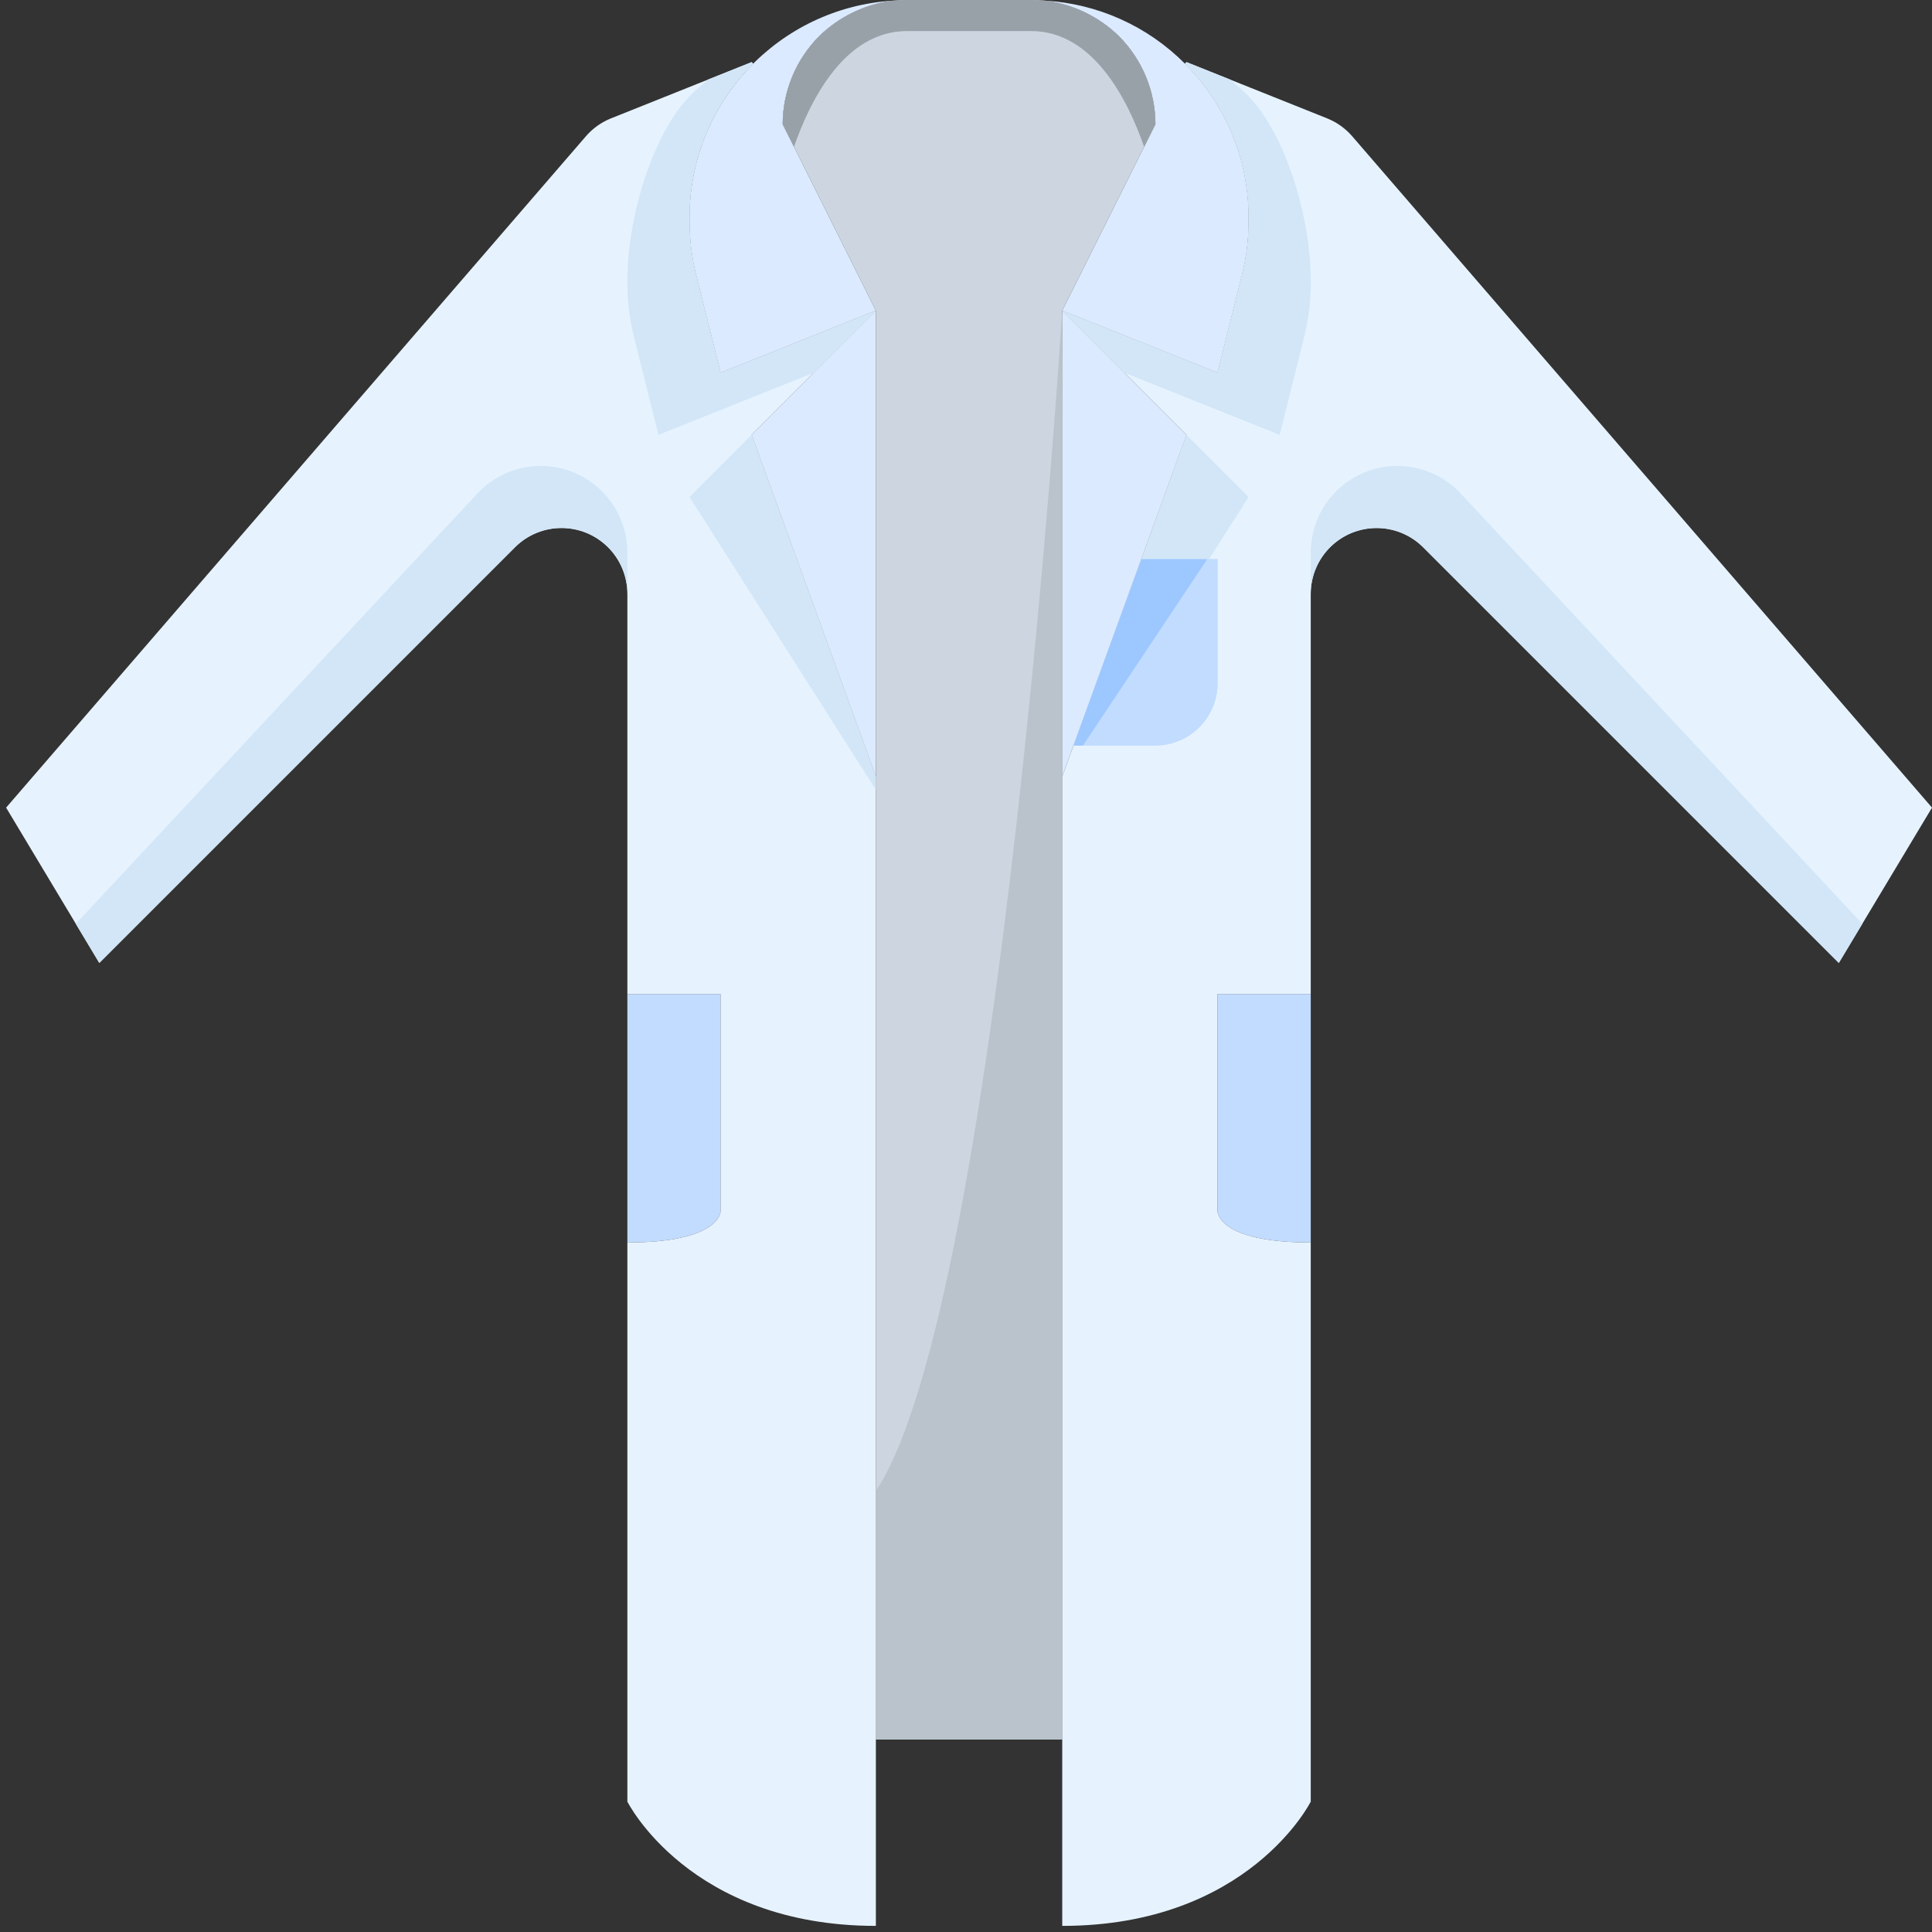 <svg width="316" height="316" xmlns="http://www.w3.org/2000/svg" xmlns:xlink="http://www.w3.org/1999/xlink" overflow="hidden"><rect width="100%" height="100%" fill="#333333" stroke="none"/><defs><clipPath id="clip0"><rect x="-18" y="448" width="316" height="316"/></clipPath><clipPath id="clip1"><rect x="-17" y="448" width="315" height="315"/></clipPath><clipPath id="clip2"><rect x="-17" y="448" width="315" height="315"/></clipPath><clipPath id="clip3"><rect x="-17" y="448" width="315" height="315"/></clipPath></defs><g clip-path="url(#clip0)" transform="translate(18 -448)"><g clip-path="url(#clip1)"><g clip-path="url(#clip2)"><g clip-path="url(#clip3)"><path d="M140.5 448 150.661 448C151.423 448 152.185 448.051 152.897 448.102 157.478 448.656 161.748 450.71 165.04 453.944 168.838 457.767 170.974 462.934 170.984 468.323L155.742 498.806 155.742 732.516 125.258 732.516 125.258 498.806 110.016 468.323C110.026 462.934 112.162 457.767 115.96 453.944 119.252 450.71 123.522 448.656 128.103 448.102 128.815 448.051 129.577 448 130.339 448Z" fill="#CDD6E0"/><path d="M125.258 498.806 125.258 575.016 104.935 519.129 125.258 498.806Z" fill="#DBEAFF"/><path d="M155.742 498.806 155.742 575.016 176.065 519.129 155.742 498.806Z" fill="#DBEAFF"/><path d="M110.016 468.323 125.258 498.806 99.855 508.968 95.841 492.913C95.133 490.088 94.775 487.188 94.774 484.276L94.774 483.565C94.758 464.79 109.364 449.249 128.103 448.102 123.522 448.656 119.252 450.71 115.96 453.944 112.162 457.767 110.026 462.934 110.016 468.323Z" fill="#DBEAFF"/><path d="M175.81 458.415C182.5 465.072 186.25 474.127 186.226 483.565L186.226 484.276C186.225 487.188 185.867 490.088 185.159 492.913L181.145 508.968 155.742 498.806 170.984 468.323C170.974 462.934 168.838 457.767 165.04 453.944 161.748 450.71 157.478 448.656 152.897 448.102 161.544 448.6 169.703 452.273 175.81 458.415Z" fill="#DBEAFF"/><path d="M99.855 625.823 99.855 646.145C99.855 646.145 99.855 651.226 84.613 651.226L84.613 610.581 99.855 610.581Z" fill="#C2DCFF"/><path d="M196.387 610.581 196.387 651.226C181.145 651.226 181.145 646.145 181.145 646.145L181.145 610.581Z" fill="#C2DCFF"/><path d="M125.258 498.806 99.855 508.968 95.841 492.913C95.133 490.088 94.775 487.188 94.774 484.276L94.774 483.565C94.75 474.127 98.5 465.072 105.19 458.415L104.935 458.161 81.819 467.408C80.319 468.03 78.981 468.985 77.906 470.202L-17 580.097-1.758 605.5 66.221 537.521C70.425 533.312 77.245 533.308 81.453 537.511 83.479 539.534 84.615 542.28 84.613 545.142L84.613 610.581 99.855 610.581 99.855 646.145C99.855 646.145 99.855 651.226 84.613 651.226L84.613 742.677C84.613 742.677 94.774 763 125.258 763L125.258 575.016 104.935 519.129Z" fill="#E6F3FF"/><path d="M155.742 498.806 181.145 508.968 185.159 492.913C185.867 490.088 186.225 487.188 186.226 484.276L186.226 483.565C186.25 474.127 182.5 465.072 175.81 458.415L176.065 458.161 199.181 467.408C200.681 468.03 202.019 468.985 203.094 470.202L298 580.097 282.758 605.5 214.779 537.521C210.575 533.312 203.756 533.308 199.547 537.511 197.521 539.534 196.385 542.28 196.387 545.142L196.387 610.581 181.145 610.581 181.145 646.145C181.145 646.145 181.145 651.226 196.387 651.226L196.387 742.677C196.387 742.677 186.226 763 155.742 763L155.742 575.016 176.065 519.129Z" fill="#E6F3FF"/><path d="M125.258 498.806 112.556 503.887 99.855 508.968 95.841 492.913C95.133 490.088 94.775 487.188 94.774 484.276L94.774 483.565C94.75 474.127 98.5 465.072 105.19 458.415L104.935 458.161 97.823 461.006C96.849 461.787 95.916 462.618 95.028 463.496 88.576 469.948 84.613 483.869 84.613 493.726L84.613 494.437C84.614 497.349 84.972 500.25 85.68 503.074L89.694 519.129 115.097 508.968Z" fill="#D2E6F7"/><path d="M94.774 529.29 125.258 577.196 125.258 575.016 104.935 519.129 94.774 529.29Z" fill="#D2E6F7"/><path d="M181.145 539.452 181.145 559.774C181.128 565.379 176.589 569.919 170.984 569.935L157.571 569.935 168.698 539.452Z" fill="#C2DCFF"/><path d="M179.758 539.452 186.226 529.29 176.065 519.129 168.698 539.452 179.758 539.452Z" fill="#D2E6F7"/><path d="M185.972 463.496C185.084 462.618 184.151 461.787 183.177 461.006L176.065 458.161 175.81 458.415C182.5 465.072 186.25 474.127 186.226 483.565L186.226 484.276C186.225 487.188 185.867 490.088 185.159 492.913L181.145 508.968 168.444 503.887 155.742 498.806 165.903 508.968 191.306 519.129 195.32 503.074C196.028 500.25 196.386 497.349 196.387 494.437L196.387 493.726C196.387 483.869 192.424 469.948 185.972 463.496Z" fill="#D2E6F7"/><path d="M181.145 539.452 181.145 559.774C181.128 565.379 176.589 569.919 170.984 569.935L157.571 569.935 168.698 539.452Z" fill="#C2DCFF"/><path d="M157.571 569.935 157.591 569.935 162.535 556.335 157.571 569.935Z" fill="#C2DCFF"/><path d="M168.698 539.452 162.535 556.335 157.591 569.935 159.131 569.935 179.453 539.452 168.698 539.452Z" fill="#9CC7FF"/><path d="M70.448 524.21C66.52 524.211 62.769 525.841 60.089 528.711L-5.604 599.093-1.758 605.5 66.221 537.521C70.425 533.312 77.245 533.308 81.453 537.511 83.479 539.534 84.615 542.28 84.613 545.142L84.613 538.375C84.613 530.551 78.271 524.21 70.448 524.21Z" fill="#D2E6F7"/><path d="M210.552 524.21C202.729 524.21 196.387 530.551 196.387 538.375L196.387 545.142C196.389 539.19 201.214 534.367 207.166 534.369 210.021 534.369 212.759 535.503 214.779 537.521L282.758 605.5 286.604 599.093 220.911 528.711C218.231 525.841 214.479 524.211 210.552 524.21Z" fill="#D2E6F7"/><path d="M165.04 453.944C161.748 450.71 157.478 448.656 152.897 448.102 152.185 448.051 151.423 448 150.661 448L130.339 448C129.577 448 128.815 448.051 128.103 448.102 123.522 448.656 119.252 450.71 115.96 453.944 112.162 457.767 110.026 462.934 110.016 468.323L111.865 472.021C114.477 464.492 120.116 453.081 130.339 453.081L150.661 453.081C160.884 453.081 166.523 464.492 169.135 472.021L170.984 468.323C170.974 462.934 168.838 457.767 165.04 453.944Z" fill="#98A0A8"/><path d="M125.258 732.516 155.742 732.516 155.742 498.806C155.742 498.806 145.581 661.387 125.258 691.871Z" fill="#BAC3CC"/></g></g></g></g></svg>